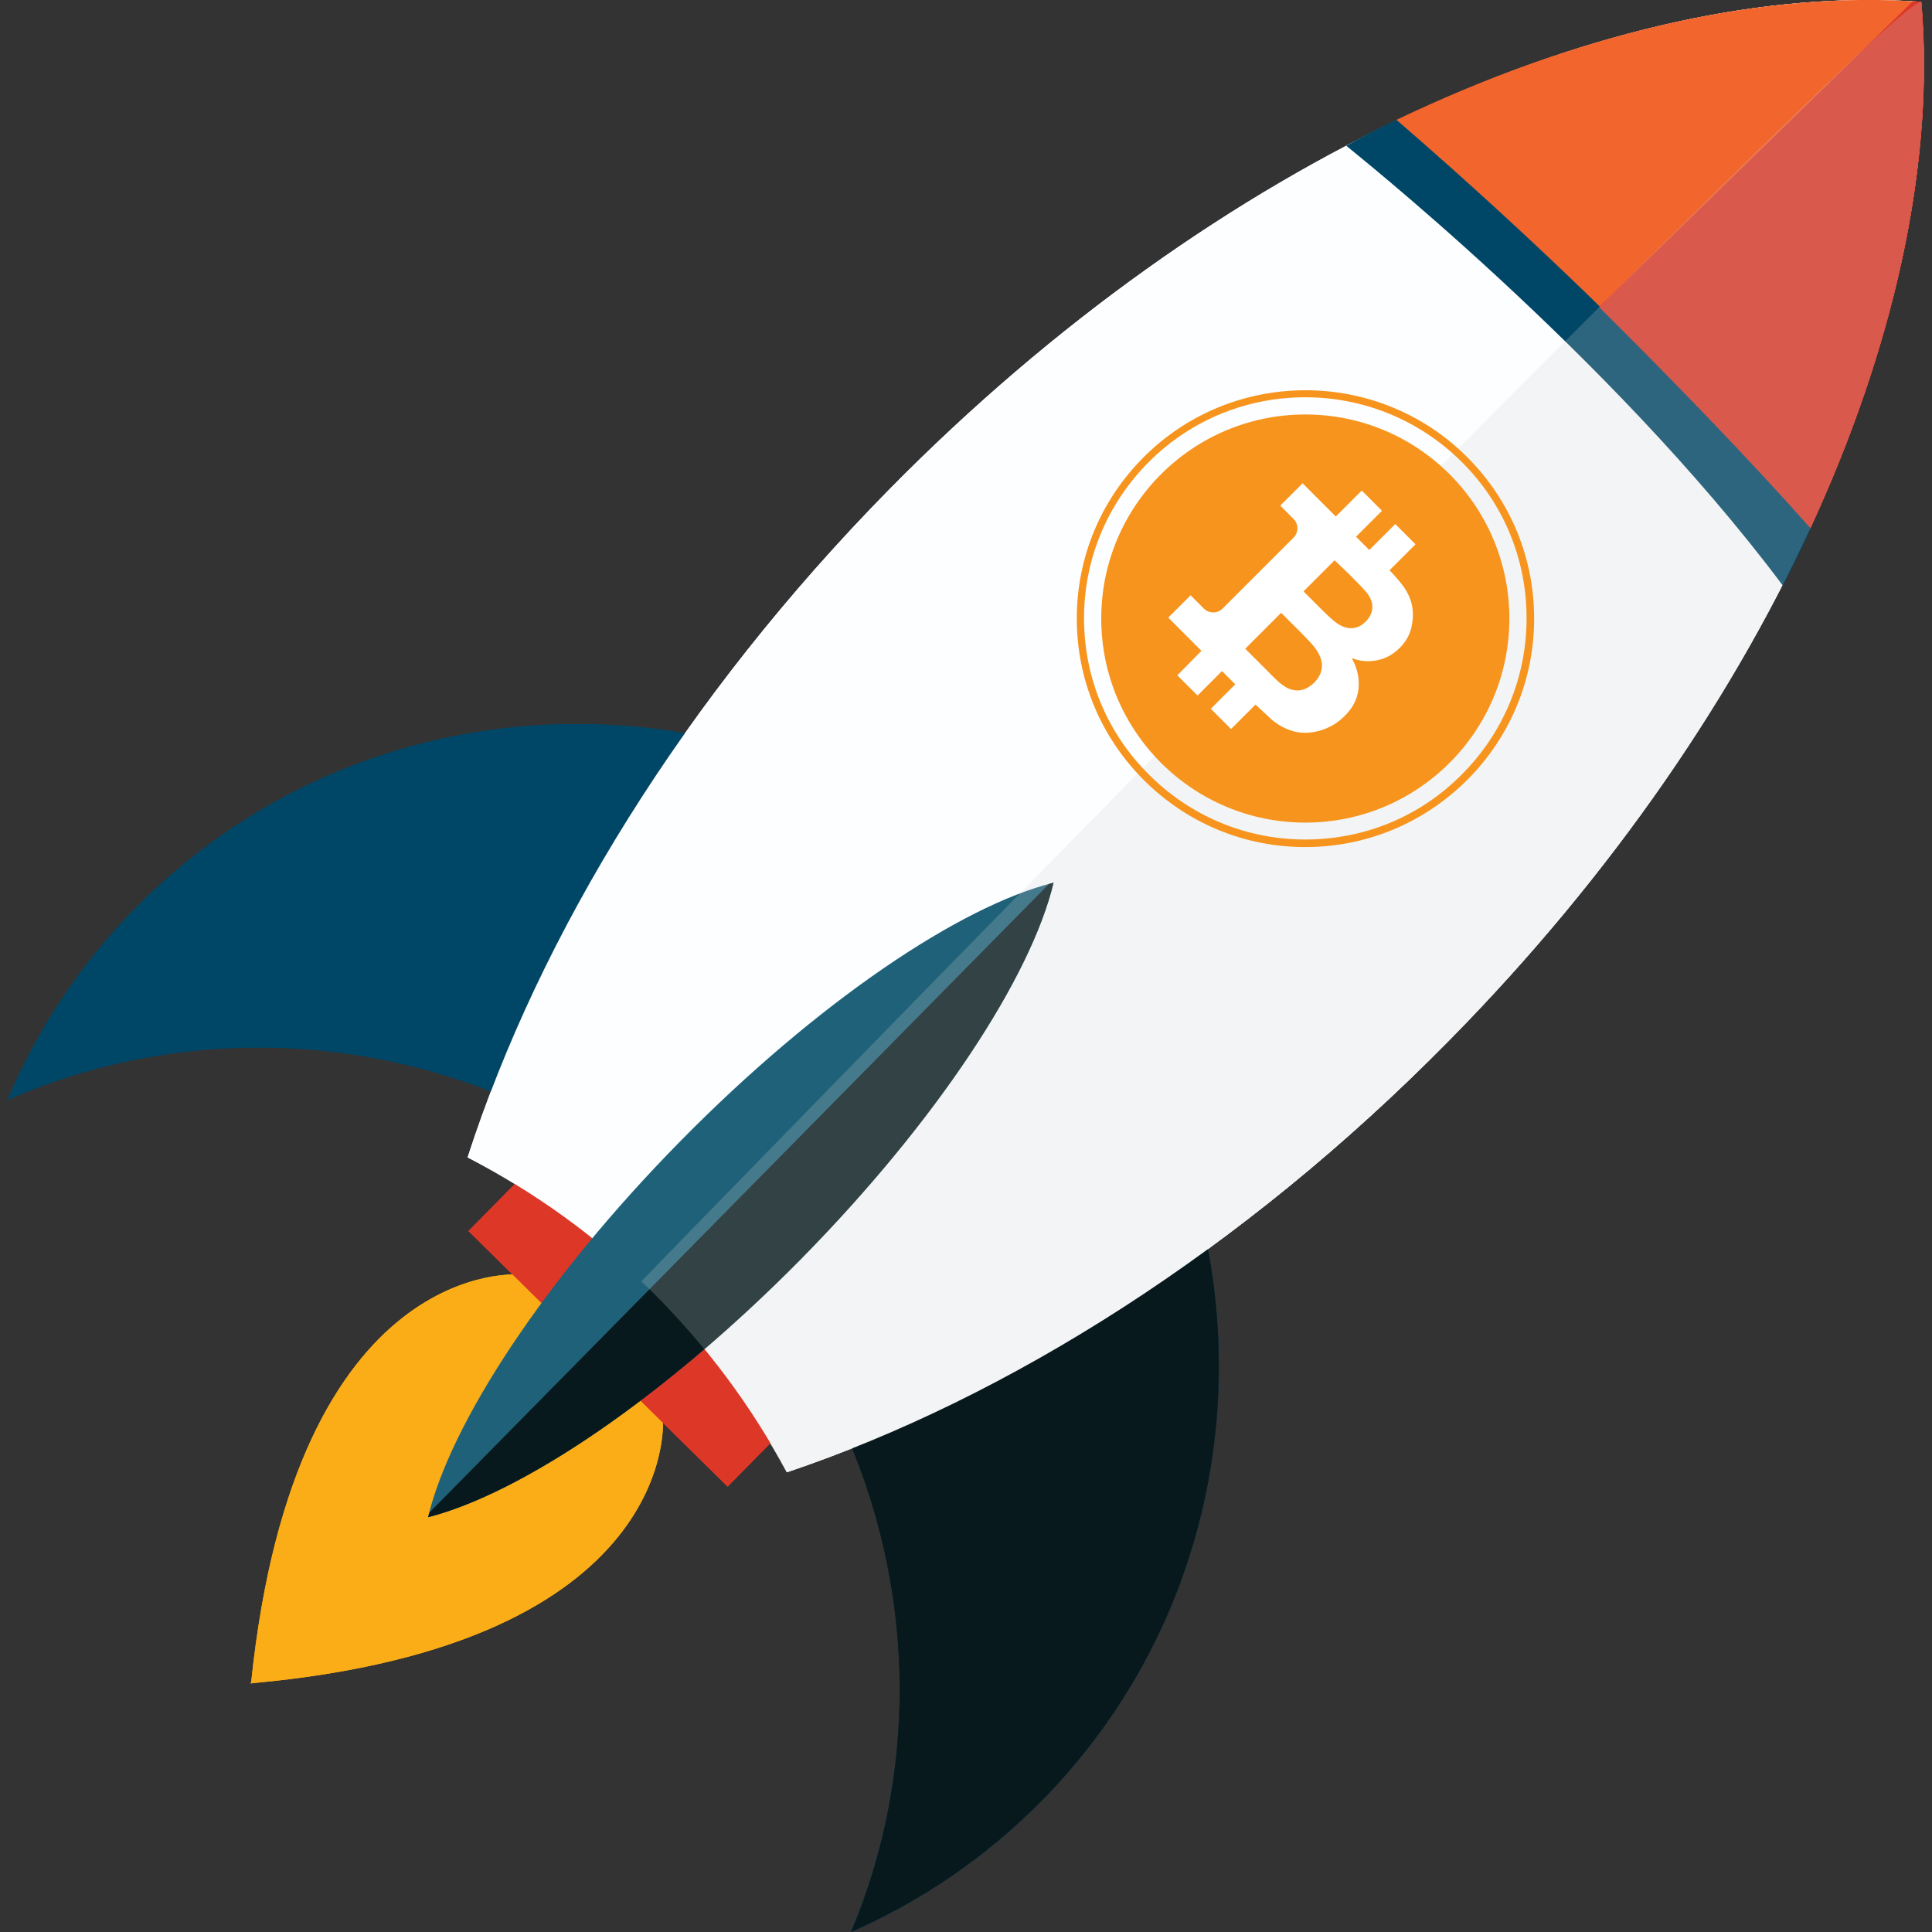 <?xml version="1.0" encoding="utf-8"?>
<!-- Generator: Adobe Illustrator 23.0.2, SVG Export Plug-In . SVG Version: 6.00 Build 0)  -->
<svg version="1.1" id="Layer_1" xmlns="http://www.w3.org/2000/svg" xmlns:xlink="http://www.w3.org/1999/xlink" x="0px" y="0px"
	 viewBox="0 0 64 64" style="enable-background:new 0 0 64 64;" xml:space="preserve">
<rect x="0" y="0" width="64" height="64" fill="#333333" stroke="none"/>
<style type="text/css">
	.st0{fill:#FBAD18;}
	.st1{fill:#DD3728;}
	.st2{fill:#004767;}
	.st3{fill:#07191D;}
	.st4{fill:#FDFEFF;}
	.st5{fill:#D1D1D1;}
	.st6{fill:#1E6178;}
	.st7{fill:#F2652D;}
	.st8{fill:#157571;}
	.st9{opacity:0.22;fill:#D1D1D1;}
	.st10{fill:#F7941D;}
	.st11{fill:#FFFFFF;}
</style>
<g>
	<g>
		<g>
			<g>
				<path class="st0" d="M8.33,55.76c14.19-1.28,13.63-8.72,13.63-8.72l-2.36-2.4l-0.02-0.02l-2.36-2.4c0,0-7.43-0.66-8.9,13.51
					l-0.03,0.03c0.01,0,0.02,0,0.03,0c0,0.01,0,0.02,0,0.03L8.33,55.76z"/>
				<g>
					<g id="rocket_1_">
						
							<rect x="19.23" y="37.6" transform="matrix(0.702 -0.712 0.712 0.702 -24.754 28.077)" class="st1" width="3.91" height="12.06"/>
						<path class="st2" d="M34.02,30.13c-8.28-8.17-21.5-8.2-29.52-0.06c-1.86,1.89-3.28,4.06-4.25,6.37
							c7.59-3.34,16.85-1.87,23.21,4.4c6.36,6.27,7.96,15.52,4.73,23.16c2.3-1.01,4.44-2.45,6.31-4.34
							C42.51,51.52,42.3,38.3,34.02,30.13z"/>
						<path class="st3" d="M26.8,45.12c3.46,5.79,3.94,12.84,1.39,18.88c2.3-1.01,4.44-2.45,6.31-4.34
							c6.74-6.84,7.66-17.26,2.87-25.26L26.8,45.12z"/>
						<path class="st4" d="M29.48,16.19c-6.84,6.95-11.61,14.78-13.99,22.15c2.18,1.13,4.24,2.59,6.08,4.41
							c1.84,1.82,3.34,3.86,4.5,6.02C33.4,46.3,41.16,41.42,48,34.47c10.87-11.03,16.52-24.3,15.64-34.41
							C53.53-0.67,40.35,5.16,29.48,16.19z"/>
						<path class="st5" d="M63.64,0.06c-1.15-0.08-42.4,42.39-42.4,42.39c0.11,0.1,0.21,0.2,0.32,0.3c1.84,1.82,3.34,3.86,4.5,6.02
							C33.4,46.3,41.16,41.42,48,34.47C58.88,23.44,64.52,10.17,63.64,0.06z"/>
						<path class="st6" d="M22.55,37.79c-4.52,4.59-7.63,9.36-8.37,12.47c3.1-0.79,7.82-3.96,12.35-8.55
							c4.52-4.59,7.63-9.36,8.37-12.47C31.79,30.02,27.07,33.2,22.55,37.79z"/>
						<path class="st3" d="M14.22,50.11c-0.01,0.05-0.03,0.1-0.04,0.15c3.1-0.79,7.82-3.96,12.35-8.55
							c4.52-4.59,7.63-9.36,8.37-12.47c-0.05,0.01-0.1,0.03-0.15,0.04L14.22,50.11z"/>
						<path class="st7" d="M46.29,3.99c2.37,2.05,4.73,4.22,7.06,6.52c2.33,2.3,4.54,4.64,6.62,6.98
							c2.84-6.15,4.12-12.21,3.67-17.42C58.43-0.32,52.4,1.06,46.29,3.99z"/>
						<path class="st1" d="M53.58,10.73c2.24,2.22,4.39,4.49,6.4,6.75c2.84-6.15,4.12-12.21,3.67-17.42
							c-0.09-0.01-0.19-0.01-0.28-0.02L53.58,10.73z"/>
						<path class="st0" d="M47.82,16.24l-0.06-0.06c-1.1-1.08-2.54-1.68-4.07-1.68c-1.53,0-2.96,0.59-4.02,1.66
							c-2.16,2.2-2.13,5.8,0.07,8.03l0.06,0.06c2.27,2.23,5.89,2.24,8.09,0.02C50.05,22.07,50.02,18.47,47.82,16.24z"/>
						<path class="st8" d="M46.79,17.16c-1.72-1.69-4.46-1.7-6.12-0.01c-1.66,1.69-1.62,4.43,0.1,6.13c1.71,1.69,4.46,1.7,6.12,0.01
							C48.55,21.6,48.51,18.85,46.79,17.16z"/>
					</g>
				</g>
			</g>
		</g>
		<g>
			<g>
				<path class="st0" d="M8.33,55.76c14.19-1.28,13.63-8.72,13.63-8.72l-2.36-2.4l-0.02-0.02l-2.36-2.4c0,0-7.43-0.66-8.9,13.51
					l-0.03,0.03c0.01,0,0.02,0,0.03,0c0,0.01,0,0.02,0,0.03L8.33,55.76z"/>
				<g>
					<g id="rocket_2_">
						
							<rect x="19.23" y="37.6" transform="matrix(0.702 -0.712 0.712 0.702 -24.754 28.077)" class="st1" width="3.91" height="12.06"/>
						<path class="st2" d="M34.02,30.13c-8.28-8.17-21.5-8.2-29.52-0.06c-1.86,1.89-3.28,4.06-4.25,6.37
							c7.59-3.34,16.85-1.87,23.21,4.4c6.36,6.27,7.96,15.52,4.73,23.16c2.3-1.01,4.44-2.45,6.31-4.34
							C42.51,51.52,42.3,38.3,34.02,30.13z"/>
						<path class="st3" d="M26.8,45.12c3.46,5.79,3.94,12.84,1.39,18.88c2.3-1.01,4.44-2.45,6.31-4.34
							c6.74-6.84,7.66-17.26,2.87-25.26L26.8,45.12z"/>
						<path class="st4" d="M29.48,16.19c-6.84,6.95-11.61,14.78-13.99,22.15c2.18,1.13,4.24,2.59,6.08,4.41
							c1.84,1.82,3.34,3.86,4.5,6.02C33.4,46.3,41.16,41.42,48,34.47c10.87-11.03,16.52-24.3,15.64-34.41
							C53.53-0.67,40.35,5.16,29.48,16.19z"/>
						<path class="st2" d="M46.27,3.97c-0.98,0.46-1.67,0.86-1.67,0.86c-0.04-0.01,8.68,6.84,14.46,14.57c0,0,0.73-1.42,0.92-1.91
							C59.85,12.67,52.85,4.18,46.27,3.97z"/>
						<path class="st6" d="M22.55,37.79c-4.52,4.59-7.63,9.36-8.37,12.47c3.1-0.79,7.82-3.96,12.35-8.55
							c4.52-4.59,7.63-9.36,8.37-12.47C31.79,30.02,27.07,33.2,22.55,37.79z"/>
						<path class="st3" d="M14.22,50.11c-0.01,0.05-0.03,0.1-0.04,0.15c3.1-0.79,7.82-3.96,12.35-8.55
							c4.52-4.59,7.63-9.36,8.37-12.47c-0.05,0.01-0.1,0.03-0.15,0.04L14.22,50.11z"/>
						<path class="st7" d="M46.26,3.97c2.37,2.05,4.76,4.24,7.09,6.53c2.33,2.3,4.54,4.64,6.62,6.98
							c2.84-6.15,4.12-12.21,3.67-17.42C58.43-0.32,52.37,1.05,46.26,3.97z"/>
						<path class="st1" d="M53.58,10.73c2.24,2.22,4.39,4.49,6.4,6.75c2.84-6.15,4.12-12.21,3.67-17.42
							c-0.09-0.01-0.19-0.01-0.28-0.02L53.58,10.73z"/>
						<path class="st1" d="M52.97,10.17c2.24,2.22,4.99,5.05,7,7.32c2.84-6.15,4.12-12.21,3.67-17.42
							c-0.09-0.01-0.19-0.01-0.28-0.02L52.97,10.17z"/>
						<path class="st0" d="M47.82,16.24l-0.06-0.06c-1.1-1.08-2.54-1.68-4.07-1.68c-1.53,0-2.96,0.59-4.02,1.66
							c-2.16,2.2-2.13,5.8,0.07,8.03l0.06,0.06c2.27,2.23,5.89,2.24,8.09,0.02C50.05,22.07,50.02,18.47,47.82,16.24z"/>
						<path class="st2" d="M46.79,17.16c-1.72-1.69-4.46-1.7-6.12-0.01c-1.66,1.69-1.62,4.43,0.1,6.13c1.71,1.69,4.46,1.7,6.12,0.01
							C48.55,21.6,48.51,18.85,46.79,17.16z"/>
					</g>
				</g>
			</g>
		</g>
		<path class="st9" d="M63.64,0.06c-1.15-0.08-42.4,42.39-42.4,42.39c0.11,0.1,0.21,0.2,0.32,0.3c1.84,1.82,3.34,3.86,4.5,6.02
			C33.4,46.3,41.16,41.42,48,34.47C58.88,23.44,64.52,10.17,63.64,0.06z"/>
	</g>
	<g>
		<g>
			<g>
				<circle class="st10" cx="43.24" cy="20.49" r="6.76"/>
			</g>
		</g>
		<g>
			<g>
				<path class="st10" d="M43.24,28.06c-2.02,0-3.92-0.79-5.35-2.22c-1.43-1.43-2.22-3.33-2.22-5.35c0-2.02,0.79-3.92,2.22-5.35
					c2.95-2.95,7.76-2.95,10.71,0c1.43,1.43,2.22,3.33,2.22,5.35c0,2.02-0.79,3.92-2.22,5.35l0,0l0,0
					C47.16,27.27,45.26,28.06,43.24,28.06z M43.24,13.16c-1.88,0-3.75,0.71-5.18,2.14c-1.38,1.38-2.15,3.22-2.15,5.18
					c0,1.96,0.76,3.8,2.15,5.18c1.38,1.38,3.22,2.15,5.18,2.15c1.96,0,3.8-0.76,5.18-2.15l0,0c1.38-1.38,2.15-3.22,2.15-5.18
					c0-1.96-0.76-3.8-2.15-5.18C46.99,13.88,45.12,13.16,43.24,13.16z"/>
			</g>
		</g>
		<g>
			<g>
				<path class="st11" d="M45,22.83c0.04-0.34-0.03-0.68-0.22-1.03c0.28,0.11,0.56,0.13,0.85,0.07c0.29-0.06,0.53-0.2,0.74-0.41
					c0.19-0.19,0.32-0.41,0.38-0.66c0.06-0.25,0.07-0.48,0.03-0.71c-0.04-0.23-0.14-0.45-0.28-0.65c-0.1-0.14-0.26-0.33-0.47-0.55
					l0.86-0.86l-0.67-0.67l-0.86,0.86l-0.44-0.44l0.86-0.86l-0.67-0.67l-0.86,0.86l-1.1-1.1l-0.74,0.74l0.44,0.44
					c0.17,0.17,0.17,0.45,0,0.62l-2.35,2.35c-0.17,0.17-0.45,0.17-0.62,0l-0.44-0.44l-0.74,0.74l1.1,1.1L39,22.37l0.67,0.67
					l0.81-0.81l0.44,0.44l-0.81,0.81l0.67,0.67l0.81-0.81c0.27,0.25,0.46,0.43,0.56,0.52c0.27,0.21,0.54,0.34,0.81,0.39
					c0.28,0.05,0.56,0.02,0.84-0.07c0.29-0.1,0.53-0.25,0.73-0.45C44.81,23.46,44.96,23.17,45,22.83z M44.66,18.99
					c0.42,0.42,0.54,0.55,0.62,0.65c0.13,0.17,0.19,0.33,0.18,0.5c-0.01,0.16-0.08,0.31-0.22,0.45c-0.14,0.14-0.3,0.22-0.48,0.22
					c-0.18,0-0.35-0.07-0.52-0.2c-0.1-0.08-0.19-0.15-0.54-0.5l-0.52-0.52l1.03-1.03L44.66,18.99z M43.03,22.87
					c-0.18,0.01-0.35-0.04-0.5-0.15c-0.11-0.07-0.19-0.13-0.51-0.46l-0.77-0.77l1.19-1.19l0.66,0.66c0.41,0.41,0.52,0.56,0.6,0.73
					c0.08,0.16,0.11,0.33,0.08,0.48c-0.03,0.16-0.11,0.3-0.24,0.44C43.37,22.77,43.2,22.86,43.03,22.87z"/>
			</g>
		</g>
	</g>
</g>
</svg>
